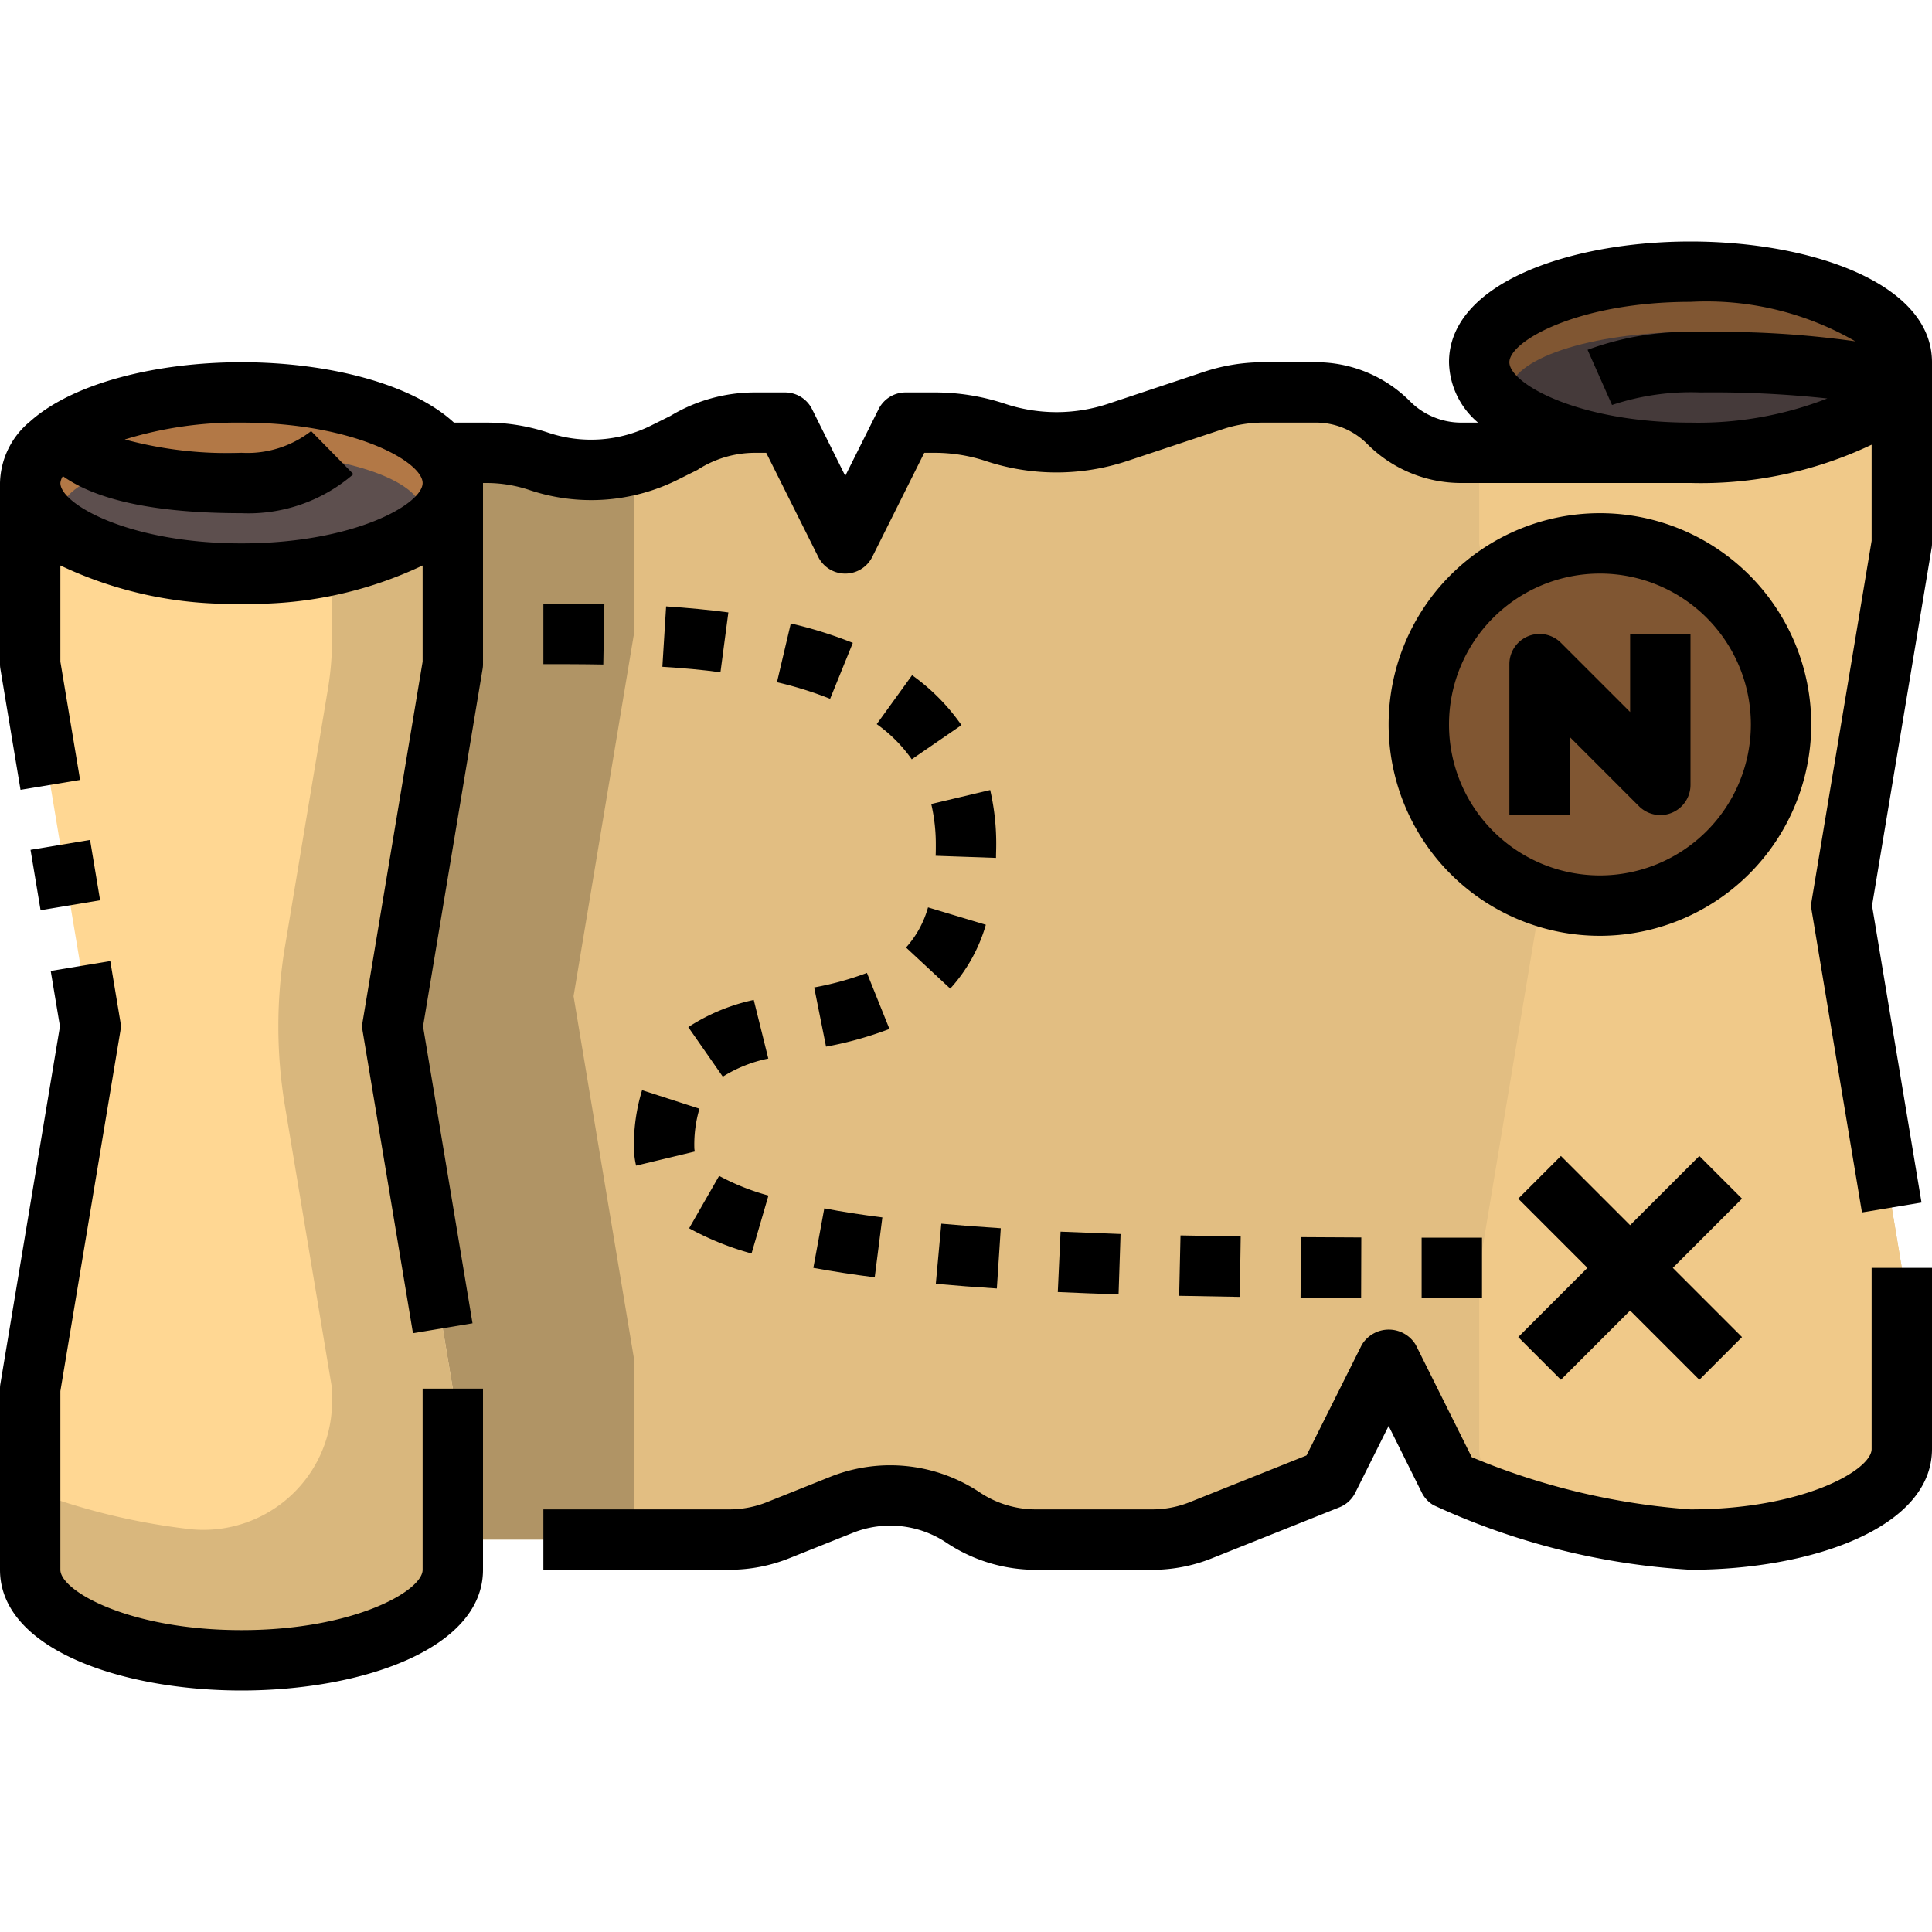 <svg height="512" viewBox="0 0 64 64" width="512" xmlns="http://www.w3.org/2000/svg"><g id="_19-treasure_map" data-name="19-treasure map"><path d="m8 13c3.05 0 5.64.83 6.6 2a1.555 1.555 0 0 1 .4 1c0 1.66-3.13 3-7 3s-7-1.34-7-3a2.09 2.09 0 0 1 1.11-1.63 11.345 11.345 0 0 1 5.89-1.37z" fill="#b27846"/><path d="m56 9c3.87 0 7 1.34 7 3a1.481 1.481 0 0 1 -.22.75c-.78 1.3-3.51 2.25-6.78 2.25-3.87 0-7-1.34-7-3s3.13-3 7-3z" fill="#805632"/><path d="m53 18a6 6 0 1 0 6 6 6 6 0 0 0 -6-6zm-4.59-3h7.59c3.27 0 6-.95 6.78-2.25.21.13.22.23.22.25v5l-2 12 2 12v6c0 1.66-3.13 3-7 3a22.791 22.791 0 0 1 -8-2l-2-4-2 4-4.22 1.69a4.485 4.485 0 0 1 -1.62.31h-3.84a4.353 4.353 0 0 1 -2.42-.73 4.259 4.259 0 0 0 -2.4-.73 4.319 4.319 0 0 0 -1.62.31l-2.1.84a4.485 4.485 0 0 1 -1.62.31h-9.16v-5l-2-12 2-12v-6a1.555 1.555 0 0 0 -.4-1h1.51a5.6 5.6 0 0 1 1.73.28 5.4 5.4 0 0 0 1.73.28 5.558 5.558 0 0 0 2.46-.58l.62-.31a4.5 4.5 0 0 1 2.35-.67h1l2 4 2-4h.96a6.288 6.288 0 0 1 2.02.33 6.536 6.536 0 0 0 4.04 0l3.17-1.06a5.246 5.246 0 0 1 1.66-.27h1.74a3.415 3.415 0 0 1 2.41 1 3.415 3.415 0 0 0 2.41 1z" fill="#e2be82"/><path d="m15 16v6l-2 12 2 12v6c0 1.66-3.13 3-7 3s-7-1.34-7-3v-6l2-12-2-12v-6c0 1.66 3.13 3 7 3s7-1.34 7-3z" fill="#ffd793"/><circle cx="53" cy="24" fill="#805632" r="6"/><path d="m49 12v3h7c-3.87 0-7-1.34-7-3z" fill="#b09465"/><path d="m21 45-2-12 2-12v-5.638a5.488 5.488 0 0 1 -1.43.2 5.4 5.4 0 0 1 -1.73-.28 5.6 5.6 0 0 0 -1.73-.282h-1.51a1.555 1.555 0 0 1 .4 1v6l-2 12 2 12v5h6z" fill="#b09465"/><path d="m62.78 12.75c-.008.014-.024.027-.033.041a2.308 2.308 0 0 1 -.334.411c-.019.019-.041.036-.061.055a3.617 3.617 0 0 1 -.454.356c-.024.017-.045.034-.07.05a5.741 5.741 0 0 1 -.591.325l-.168.079c-.214.1-.441.187-.683.271-.062.021-.127.04-.191.061-.23.074-.47.143-.722.205-.044.01-.085.023-.129.033-.284.066-.583.121-.89.17l-.22.035c-.311.044-.63.08-.959.106l-.2.013c-.352.023-.71.039-1.077.039h-6.998v3l.224 1.342a6 6 0 1 1 1.714 10.286l.062.372-2 12v6c0 .853.83 1.62 2.159 2.165a20.565 20.565 0 0 0 4.841.835c3.87 0 7-1.34 7-3v-6l-2-12 2-12v-5c0-.02-.01-.12-.22-.25z" fill="#f0c989"/><ellipse cx="8" cy="17" fill="#5d4f4e" rx="6" ry="2"/><ellipse cx="56" cy="13" fill="#453a3a" rx="6" ry="2"/><path d="m15 16c0 1.2-1.636 2.227-4 2.708v2.464a10.056 10.056 0 0 1 -.136 1.644l-1.426 8.554a16.01 16.01 0 0 0 0 5.26l1.562 9.37v.41a4.26 4.26 0 0 1 -4.823 4.231 21.754 21.754 0 0 1 -5.177-1.28v2.639c0 1.66 3.13 3 7 3s7-1.34 7-3v-6l-2-12 2-12z" fill="#d9b77d"/><path d="m1.167 27.986h2v2.028h-2z" transform="matrix(.986 -.164 .164 .986 -4.729 .749)"/><path d="m14 52c0 .7-2.278 2-6 2s-6-1.3-6-2v-5.917l1.986-11.919a1 1 0 0 0 0-.328l-.333-2-1.973.328.306 1.836-1.972 11.836a.9.9 0 0 0 -.014.164v6c0 2.626 4.024 4 8 4s8-1.374 8-4v-6h-2z"/><path d="m56 8c-3.976 0-8 1.374-8 4a2.686 2.686 0 0 0 .962 2h-.548a2.394 2.394 0 0 1 -1.706-.707 4.385 4.385 0 0 0 -3.122-1.293h-1.732a6.235 6.235 0 0 0 -1.98.321l-3.174 1.058a5.411 5.411 0 0 1 -3.4 0 7.375 7.375 0 0 0 -2.336-.379h-.964a1 1 0 0 0 -.895.553l-1.105 2.211-1.1-2.211a1 1 0 0 0 -.9-.553h-1a5.419 5.419 0 0 0 -2.793.779l-.623.31a4.45 4.45 0 0 1 -3.423.244 6.465 6.465 0 0 0 -2.051-.333h-1.072c-1.427-1.317-4.238-2-7.038-2-2.768 0-5.556.668-7 1.959a2.708 2.708 0 0 0 -1 2.041v6a.9.9 0 0 0 .014.164l.666 4 1.973-.328-.653-3.919v-3.185a13.183 13.183 0 0 0 6 1.268 13.183 13.183 0 0 0 6-1.268v3.185l-1.986 11.919a1 1 0 0 0 0 .328l1.666 10 1.973-.328-1.639-9.836 1.972-11.836a.9.9 0 0 0 .014-.164v-6h.11a4.484 4.484 0 0 1 1.418.229 6.43 6.43 0 0 0 4.951-.351l.622-.31a3.508 3.508 0 0 1 1.899-.568h.382l1.723 3.447a1 1 0 0 0 1.79 0l1.723-3.447h.346a5.4 5.4 0 0 1 1.7.275 7.434 7.434 0 0 0 4.667 0l3.174-1.057a4.214 4.214 0 0 1 1.349-.218h1.732a2.394 2.394 0 0 1 1.706.707 4.385 4.385 0 0 0 3.122 1.293h7.586a13.183 13.183 0 0 0 6-1.268v3.185l-1.986 11.919a1 1 0 0 0 0 .328l1.666 10 1.973-.328-1.639-9.836 1.972-11.836a.9.9 0 0 0 .014-.164v-6c0-2.626-4.024-4-8-4zm-48 10c-3.722 0-6-1.3-6-2a.518.518 0 0 1 .083-.227c1.143.814 3.128 1.227 5.917 1.227a5.306 5.306 0 0 0 3.707-1.293l-1.4-1.426a3.452 3.452 0 0 1 -2.307.719 13.026 13.026 0 0 1 -3.867-.442 12.645 12.645 0 0 1 3.867-.558c3.722 0 6 1.3 6 2s-2.278 2-6 2zm42-6c0-.7 2.278-2 6-2a9.856 9.856 0 0 1 5.461 1.307 32.146 32.146 0 0 0 -5.128-.307 9.668 9.668 0 0 0 -3.743.588l.811 1.828a8.262 8.262 0 0 1 2.932-.416 35.421 35.421 0 0 1 4.2.2 11.788 11.788 0 0 1 -4.533.8c-3.722 0-6-1.295-6-2z"/><path d="m33.152 40.687c-.679-.043-1.337-.094-1.97-.151l-.182 1.992q.975.089 2.022.155z"/><path d="m21 38a2.615 2.615 0 0 0 .072.613l1.945-.467a.628.628 0 0 1 -.017-.146 4.2 4.2 0 0 1 .17-1.273l-1.9-.614a6.172 6.172 0 0 0 -.27 1.887z"/><path d="m30.849 26.634a5.906 5.906 0 0 1 .151 1.366c0 .119 0 .235-.006.349l2 .07c0-.137.007-.276.007-.42a7.894 7.894 0 0 0 -.2-1.828z"/><path d="m32.657 30.634-1.915-.576a3.316 3.316 0 0 1 -.729 1.33l1.465 1.361a5.326 5.326 0 0 0 1.179-2.115z"/><path d="m18 20v2c.61 0 1.279 0 1.985.013l.036-2c-.721-.013-1.4-.013-2.021-.013z"/><path d="m21.942 22.088c.7.044 1.328.1 1.924.182l.262-1.983c-.642-.085-1.316-.149-2.062-.2z"/><path d="m30.214 22.367-1.171 1.621a4.855 4.855 0 0 1 1.16 1.165l1.647-1.132a6.789 6.789 0 0 0 -1.636-1.654z"/><path d="m22.828 40.688a9.454 9.454 0 0 0 2.068.835l.56-1.919a7.769 7.769 0 0 1 -1.634-.651z"/><path d="m22.8 34.025 1.144 1.641a4.523 4.523 0 0 1 1.507-.6l-.482-1.942a6.423 6.423 0 0 0 -2.169.901z"/><path d="m41.1 40.961q-1.011-.015-1.994-.036l-.045 2q.992.021 2.009.036z"/><path d="m45.095 40.993-1.997-.011-.015 2 2.006.011z"/><path d="m47.093 41h2v2h-2z"/><path d="m25.738 22.6a12.071 12.071 0 0 1 1.761.549l.752-1.853a14.073 14.073 0 0 0 -2.055-.643z"/><path d="m26.943 42c.633.116 1.312.22 2.033.313l.253-1.985c-.682-.087-1.325-.184-1.923-.3z"/><path d="m35.133 40.8-.092 2q.984.045 2.013.078l.066-2q-1.014-.038-1.987-.078z"/><path d="m26.971 32.71.393 1.961a11.957 11.957 0 0 0 2.1-.586l-.746-1.856a10.088 10.088 0 0 1 -1.747.481z"/><path d="m56.293 38.293-2.293 2.293-2.293-2.293-1.414 1.414 2.293 2.293-2.293 2.293 1.414 1.414 2.293-2.293 2.293 2.293 1.414-1.414-2.293-2.293 2.293-2.293z"/><path d="m62 48c0 .7-2.278 2-6 2a22.953 22.953 0 0 1 -7.247-1.73l-1.853-3.717a1.042 1.042 0 0 0 -1.79 0l-1.83 3.66-3.869 1.548a3.348 3.348 0 0 1 -1.249.239h-3.845a3.343 3.343 0 0 1 -1.859-.562 5.35 5.35 0 0 0 -4.954-.517l-2.1.84a3.348 3.348 0 0 1 -1.242.239h-6.162v2h6.162a5.314 5.314 0 0 0 1.987-.383l2.1-.839a3.343 3.343 0 0 1 3.1.324 5.338 5.338 0 0 0 2.968.9h3.845a5.314 5.314 0 0 0 1.987-.383l4.222-1.688a1 1 0 0 0 .524-.482l1.105-2.213 1.1 2.211a1 1 0 0 0 .384.412 23.545 23.545 0 0 0 8.516 2.141c3.976 0 8-1.374 8-4v-6h-2z"/><path d="m54 23.586-2.293-2.293a1 1 0 0 0 -1.707.707v5h2v-2.586l2.293 2.293a1 1 0 0 0 .707.293.987.987 0 0 0 .383-.076 1 1 0 0 0 .617-.924v-5h-2z"/><path d="m60 24a7 7 0 1 0 -7 7 7.008 7.008 0 0 0 7-7zm-7 5a5 5 0 1 1 5-5 5.006 5.006 0 0 1 -5 5z"/></g></svg>